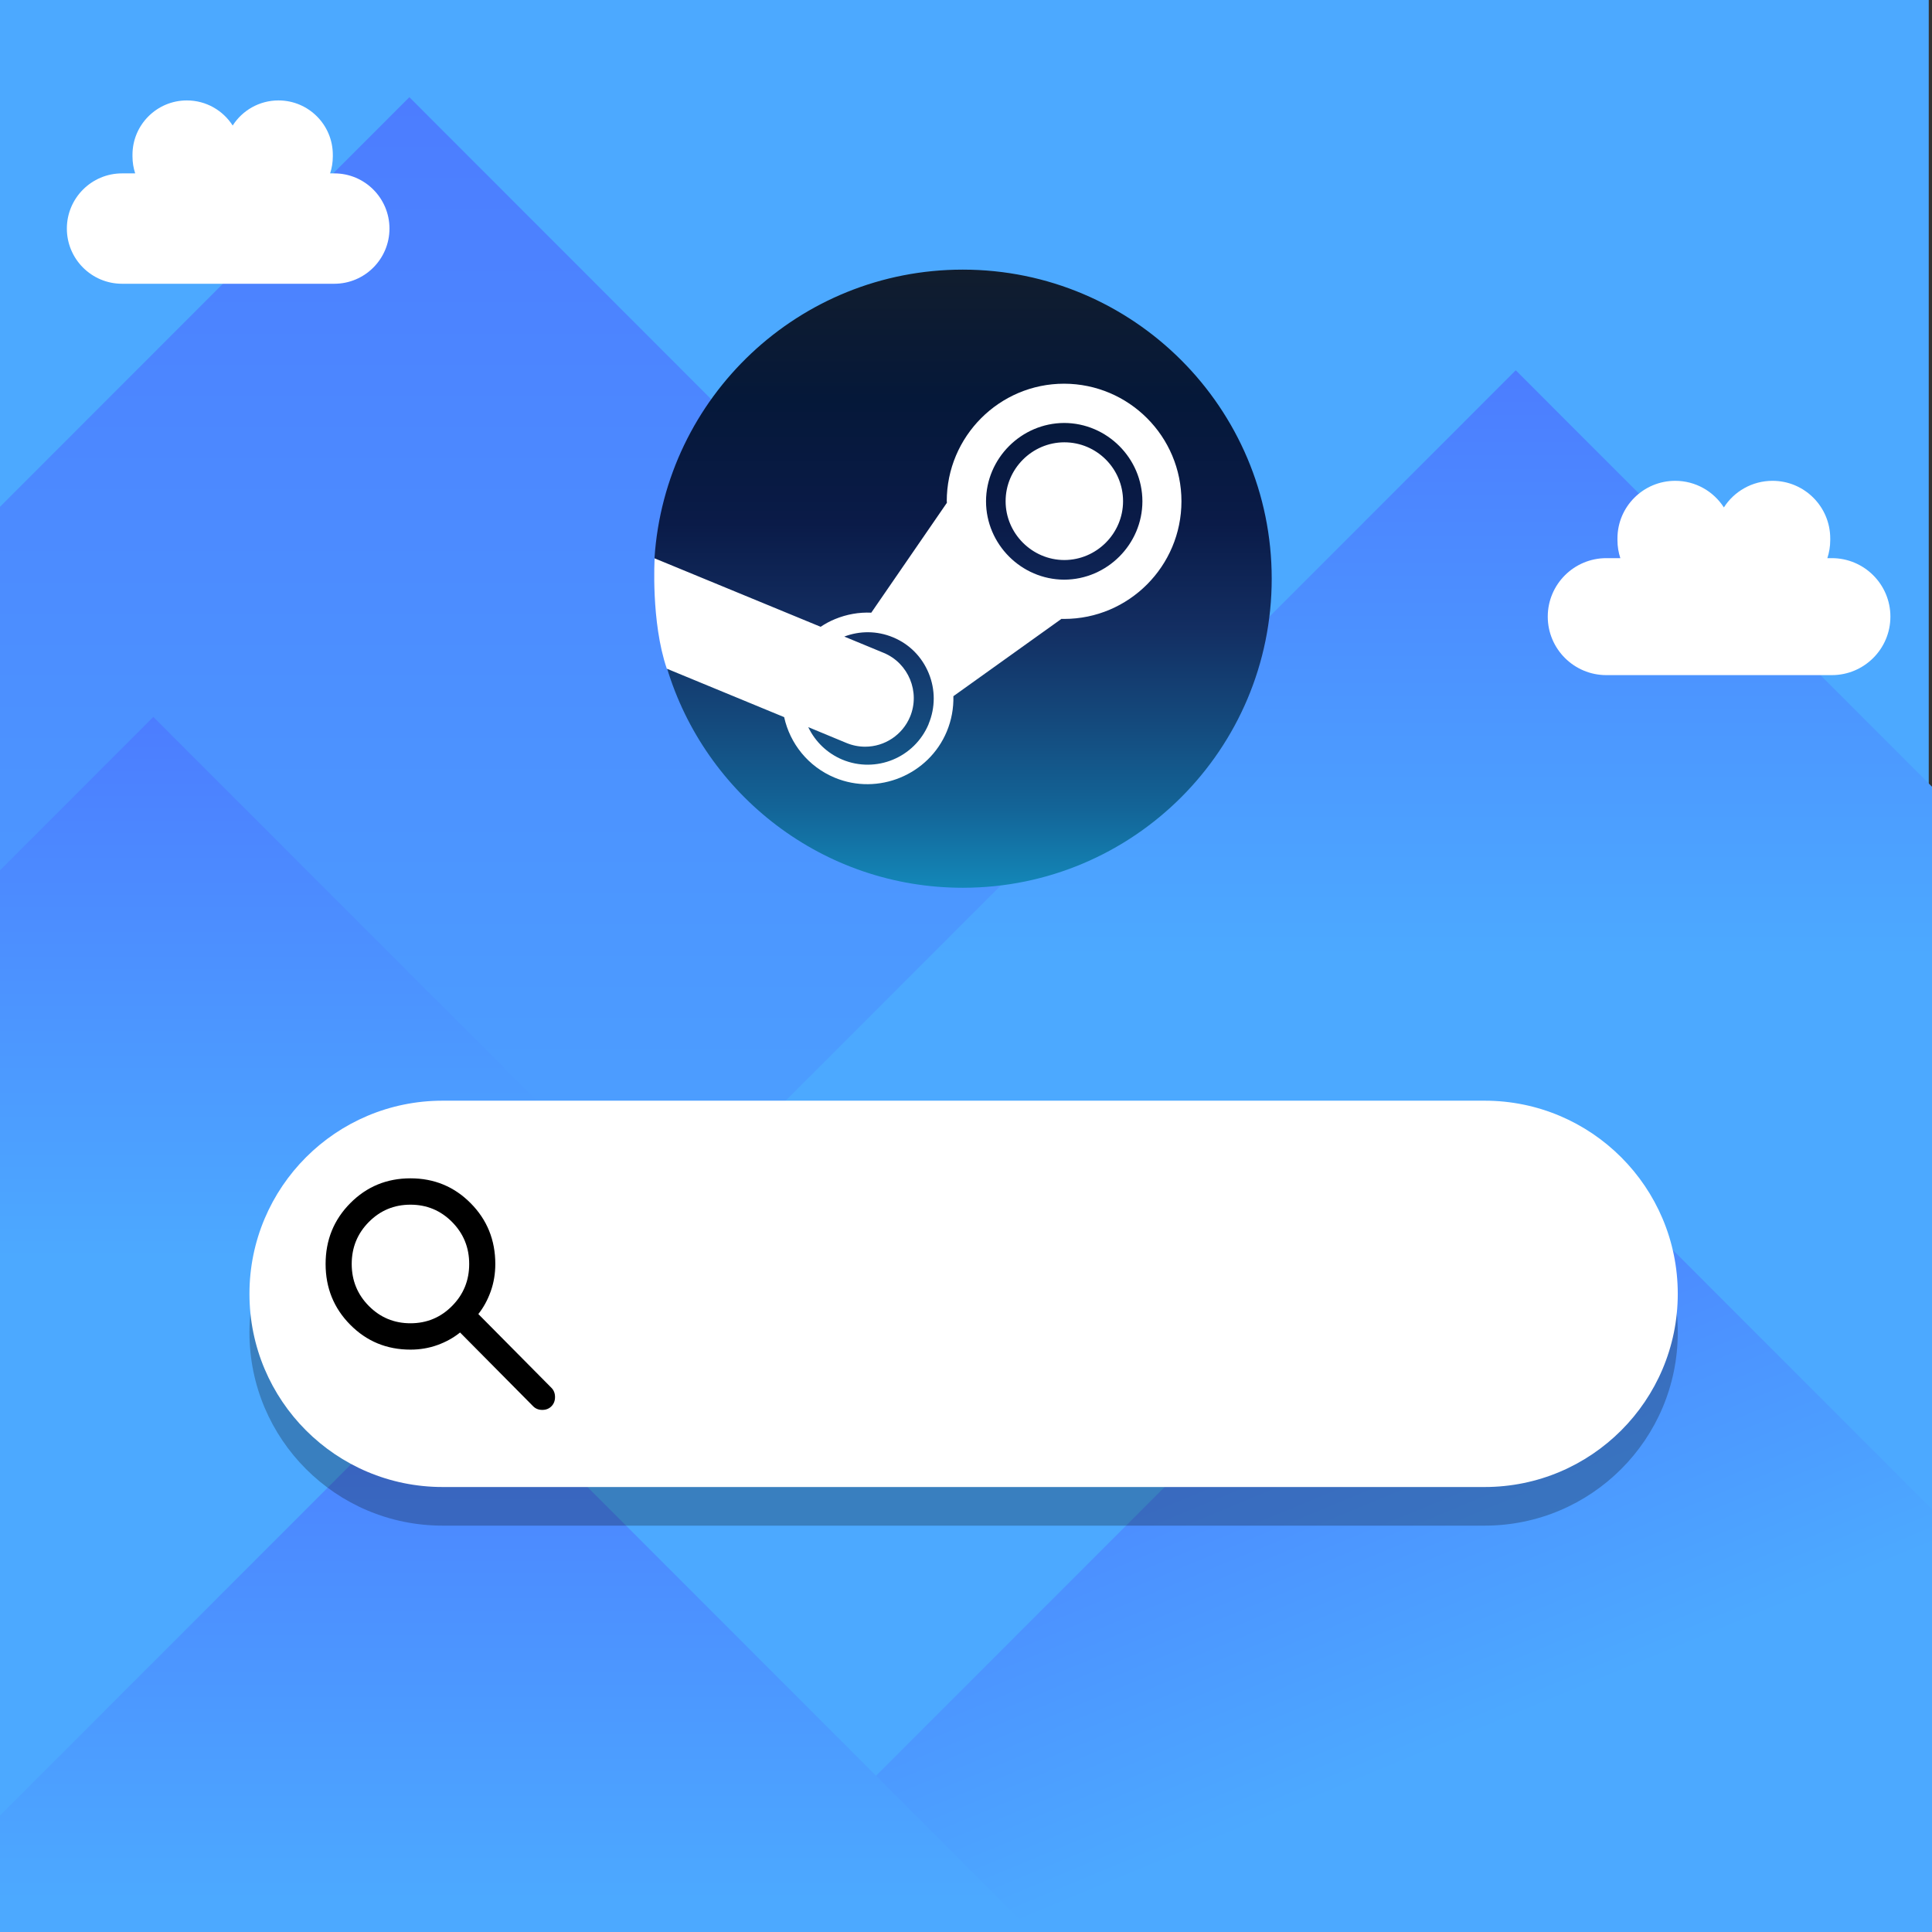 <?xml version="1.0" encoding="UTF-8" standalone="no"?>
<!DOCTYPE svg PUBLIC "-//W3C//DTD SVG 1.1//EN" "http://www.w3.org/Graphics/SVG/1.1/DTD/svg11.dtd">
<svg width="100%" height="100%" viewBox="0 0 100 100" version="1.1" xmlns="http://www.w3.org/2000/svg" xmlns:xlink="http://www.w3.org/1999/xlink" xml:space="preserve" xmlns:serif="http://www.serif.com/" style="fill-rule:evenodd;clip-rule:evenodd;stroke-linejoin:round;stroke-miterlimit:2;">
    <rect x="0" y="0" width="100" height="100" fill="#333333" stroke="none"/>
    <g id="Background" transform="matrix(0.412,0,0,0.682,-77.723,-77.303)">
        <g>
            <g id="Steam-Button" serif:id="Steam Button">
                <g id="Background1" serif:id="Background">
                    <g id="Background2" serif:id="Background">
                        <rect x="188.469" y="113.328" width="242.489" height="146.603" style="fill:rgb(76,169,255);"/>
                        <g transform="matrix(2.776,-1.678,2.776,1.678,-3163.3,1382.58)">
                            <rect x="933" y="237" width="56" height="56" style="fill:url(#_Linear1);"/>
                            <g transform="matrix(0.146,0.146,-0.192,0.192,874.035,29.865)">
                                <path d="M1090.8,249L1091.45,249C1096.17,249 1100,251.913 1100,255.5C1100,259.087 1096.17,262 1091.45,262L1058.55,262C1053.83,262 1050,259.087 1050,255.5C1050,251.913 1053.83,249 1058.55,249L1060.59,249C1060.32,248.372 1060.17,247.7 1060.17,247.003L1060.17,246.811C1060.17,243.276 1063.95,240.407 1068.6,240.407C1071.58,240.407 1074.2,241.586 1075.7,243.364C1077.19,241.586 1079.82,240.407 1082.8,240.407C1087.45,240.407 1091.22,243.276 1091.22,246.811L1091.22,247.003C1091.22,247.7 1091.07,248.372 1090.8,249Z" style="fill:white;"/>
                            </g>
                        </g>
                        <g transform="matrix(2.242,-1.355,2.242,1.355,-2369.62,1160.41)">
                            <rect x="933" y="237" width="56" height="56" style="fill:url(#_Linear2);"/>
                            <g transform="matrix(0.192,0.192,-0.252,0.252,845.784,-21.19)">
                                <path d="M1090.8,249L1091.45,249C1096.17,249 1100,251.913 1100,255.5C1100,259.087 1096.17,262 1091.45,262L1058.55,262C1053.83,262 1050,259.087 1050,255.5C1050,251.913 1053.83,249 1058.55,249L1060.59,249C1060.32,248.372 1060.17,247.7 1060.17,247.003L1060.17,246.811C1060.17,243.276 1063.95,240.407 1068.6,240.407C1071.58,240.407 1074.2,241.586 1075.7,243.364C1077.19,241.586 1079.82,240.407 1082.8,240.407C1087.45,240.407 1091.22,243.276 1091.22,246.811L1091.22,247.003C1091.22,247.7 1091.07,248.372 1090.8,249Z" style="fill:white;"/>
                            </g>
                        </g>
                        <g transform="matrix(1.557,-0.941,1.557,0.941,-1700.97,875.389)">
                            <rect x="933" y="237" width="56" height="56" style="fill:url(#_Linear3);"/>
                            <g transform="matrix(1.07,1.62044e-16,1.6225e-16,0.986,-29.425,75.174)">
                                <rect x="933" y="237" width="56" height="56" style="fill:url(#_Linear4);"/>
                            </g>
                            <g transform="matrix(1,0,0,1,-13.542,38.116)">
                                <rect x="933" y="237" width="56" height="56" style="fill:url(#_Linear5);"/>
                            </g>
                        </g>
                    </g>
                    <g id="Search" transform="matrix(1,0,0,1,0,21.99)">
                        <g transform="matrix(44.86,0,0,7.33,-452.913,-257.577)">
                            <g>
                                <g transform="matrix(1,0,0,1,0,0.4)">
                                    <path d="M19,61C19,62.104 18.758,63 18.459,63L15.541,63C15.242,63 15,62.104 15,61C15,59.896 15.242,59 15.541,59L18.459,59C18.758,59 19,59.896 19,61Z" style="fill-opacity:0.25;"/>
                                </g>
                                <path d="M19,61C19,62.104 18.758,63 18.459,63L15.541,63C15.242,63 15,62.104 15,61C15,59.896 15.242,59 15.541,59L18.459,59C18.758,59 19,59.896 19,61Z" style="fill:white;"/>
                            </g>
                        </g>
                        <g id="Steam" transform="matrix(0.914,0,0,0.914,26.547,-22.416)">
                            <g transform="matrix(1.327,0,0,0.802,267.278,146.867)">
                                <path d="M1.305,41.202C5.259,54.386 17.488,64 31.959,64C49.632,64 63.959,49.673 63.959,32C63.959,14.327 49.632,0 31.959,0C15.001,0 1.124,13.193 0.028,29.874C2.102,33.351 2.907,35.502 1.303,41.202L1.305,41.202Z" style="fill:url(#_Linear6);fill-rule:nonzero;"/>
                            </g>
                            <g transform="matrix(1.327,0,0,0.802,267.278,146.867)">
                                <path d="M30.31,23.985L30.313,24.143L22.483,35.518C21.215,35.46 19.943,35.683 18.735,36.18C18.209,36.394 17.707,36.662 17.237,36.98L0.042,29.893C0.042,29.893 -0.356,36.439 1.302,41.317L13.458,46.333C14.058,49.061 15.938,51.453 18.7,52.603C23.194,54.47 28.43,52.313 30.303,47.821C30.786,46.664 31.019,45.418 30.987,44.165L42.18,36.16L42.455,36.165C49.16,36.165 54.61,30.699 54.61,23.985C54.61,17.271 49.17,11.825 42.455,11.811C35.753,11.811 30.3,17.271 30.3,23.985L30.31,23.985ZM28.43,47.035C26.976,50.535 22.964,52.182 19.477,50.729C17.93,50.079 16.675,48.882 15.953,47.367L19.91,49.007C20.524,49.262 21.182,49.394 21.847,49.394C23.879,49.394 25.721,48.165 26.501,46.288C27.565,43.733 26.34,40.754 23.786,39.687L19.686,37.992C21.264,37.392 23.058,37.372 24.736,38.069C26.436,38.772 27.736,40.096 28.432,41.789C29.128,43.482 29.124,45.349 28.422,47.035M42.466,32.1C38.022,32.088 34.372,28.431 34.368,23.987C34.373,19.544 38.023,15.888 42.466,15.876C46.91,15.887 50.561,19.543 50.566,23.987C50.562,28.431 46.91,32.089 42.466,32.1M36.398,23.974C36.395,20.635 39.139,17.884 42.478,17.879C45.833,17.879 48.562,20.609 48.562,23.974C48.564,27.314 45.818,30.064 42.478,30.067C39.139,30.062 36.395,27.313 36.397,23.974L36.398,23.974Z" style="fill:white;fill-rule:nonzero;"/>
                            </g>
                        </g>
                        <g transform="matrix(0.041,0,0,0.025,215.026,201.786)">
                            <path d="M614.334,-320C541.667,-320 480.167,-345.167 429.834,-395.5C379.501,-445.833 354.334,-507.333 354.334,-580C354.334,-652.667 379.501,-714.167 429.834,-764.5C480.167,-814.833 541.667,-840 614.334,-840C687.001,-840 748.501,-814.833 798.834,-764.5C849.167,-714.167 874.334,-652.667 874.334,-580C874.334,-550.667 869.667,-523 860.334,-497C851.001,-471 838.334,-448 822.334,-428L1046.33,-204C1053.67,-196.667 1057.33,-187.333 1057.33,-176C1057.33,-164.667 1053.67,-155.333 1046.33,-148C1039,-140.667 1029.67,-137 1018.33,-137C1007,-137 997.667,-140.667 990.334,-148L766.334,-372C746.334,-356 723.334,-343.333 697.334,-334C671.334,-324.667 643.667,-320 614.334,-320ZM614.334,-400C664.334,-400 706.834,-417.5 741.834,-452.5C776.834,-487.5 794.334,-530 794.334,-580C794.334,-630 776.834,-672.5 741.834,-707.5C706.834,-742.5 664.334,-760 614.334,-760C564.334,-760 521.834,-742.5 486.834,-707.5C451.834,-672.5 434.334,-630 434.334,-580C434.334,-530 451.834,-487.5 486.834,-452.5C521.834,-417.5 564.334,-400 614.334,-400Z" style="fill-rule:nonzero;"/>
                        </g>
                    </g>
                </g>
            </g>
        </g>
    </g>
    <defs>
        <linearGradient id="_Linear1" x1="0" y1="0" x2="1" y2="0" gradientUnits="userSpaceOnUse" gradientTransform="matrix(-31.056,31.056,-31.056,-31.056,989,237)"><stop offset="0" style="stop-color:rgb(76,125,255);stop-opacity:1"/><stop offset="1" style="stop-color:rgb(76,169,255);stop-opacity:1"/></linearGradient>
        <linearGradient id="_Linear2" x1="0" y1="0" x2="1" y2="0" gradientUnits="userSpaceOnUse" gradientTransform="matrix(-16.453,16.453,-16.453,-16.453,989,237)"><stop offset="0" style="stop-color:rgb(76,125,255);stop-opacity:1"/><stop offset="1" style="stop-color:rgb(76,169,255);stop-opacity:1"/></linearGradient>
        <linearGradient id="_Linear3" x1="0" y1="0" x2="1" y2="0" gradientUnits="userSpaceOnUse" gradientTransform="matrix(-21.901,21.901,-21.901,-21.901,989,237)"><stop offset="0" style="stop-color:rgb(76,125,255);stop-opacity:1"/><stop offset="1" style="stop-color:rgb(76,169,255);stop-opacity:1"/></linearGradient>
        <linearGradient id="_Linear4" x1="0" y1="0" x2="1" y2="-0.064" gradientUnits="userSpaceOnUse" gradientTransform="matrix(-14.504,27.776,-27.776,-14.504,989,237)"><stop offset="0" style="stop-color:rgb(76,125,255);stop-opacity:1"/><stop offset="1" style="stop-color:rgb(76,169,255);stop-opacity:1"/></linearGradient>
        <linearGradient id="_Linear5" x1="0" y1="0" x2="1" y2="0" gradientUnits="userSpaceOnUse" gradientTransform="matrix(-21.901,21.901,-21.901,-21.901,989,237)"><stop offset="0" style="stop-color:rgb(76,125,255);stop-opacity:1"/><stop offset="1" style="stop-color:rgb(76,169,255);stop-opacity:1"/></linearGradient>
        <linearGradient id="_Linear6" x1="0" y1="0" x2="1" y2="0" gradientUnits="userSpaceOnUse" gradientTransform="matrix(3.91887e-15,64,-64,3.91887e-15,31.994,0)"><stop offset="0" style="stop-color:rgb(17,29,46);stop-opacity:1"/><stop offset="0.21" style="stop-color:rgb(5,24,57);stop-opacity:1"/><stop offset="0.41" style="stop-color:rgb(10,27,72);stop-opacity:1"/><stop offset="0.58" style="stop-color:rgb(19,46,98);stop-opacity:1"/><stop offset="0.74" style="stop-color:rgb(20,75,126);stop-opacity:1"/><stop offset="0.87" style="stop-color:rgb(19,100,151);stop-opacity:1"/><stop offset="1" style="stop-color:rgb(19,135,184);stop-opacity:1"/></linearGradient>
    </defs>
</svg>
